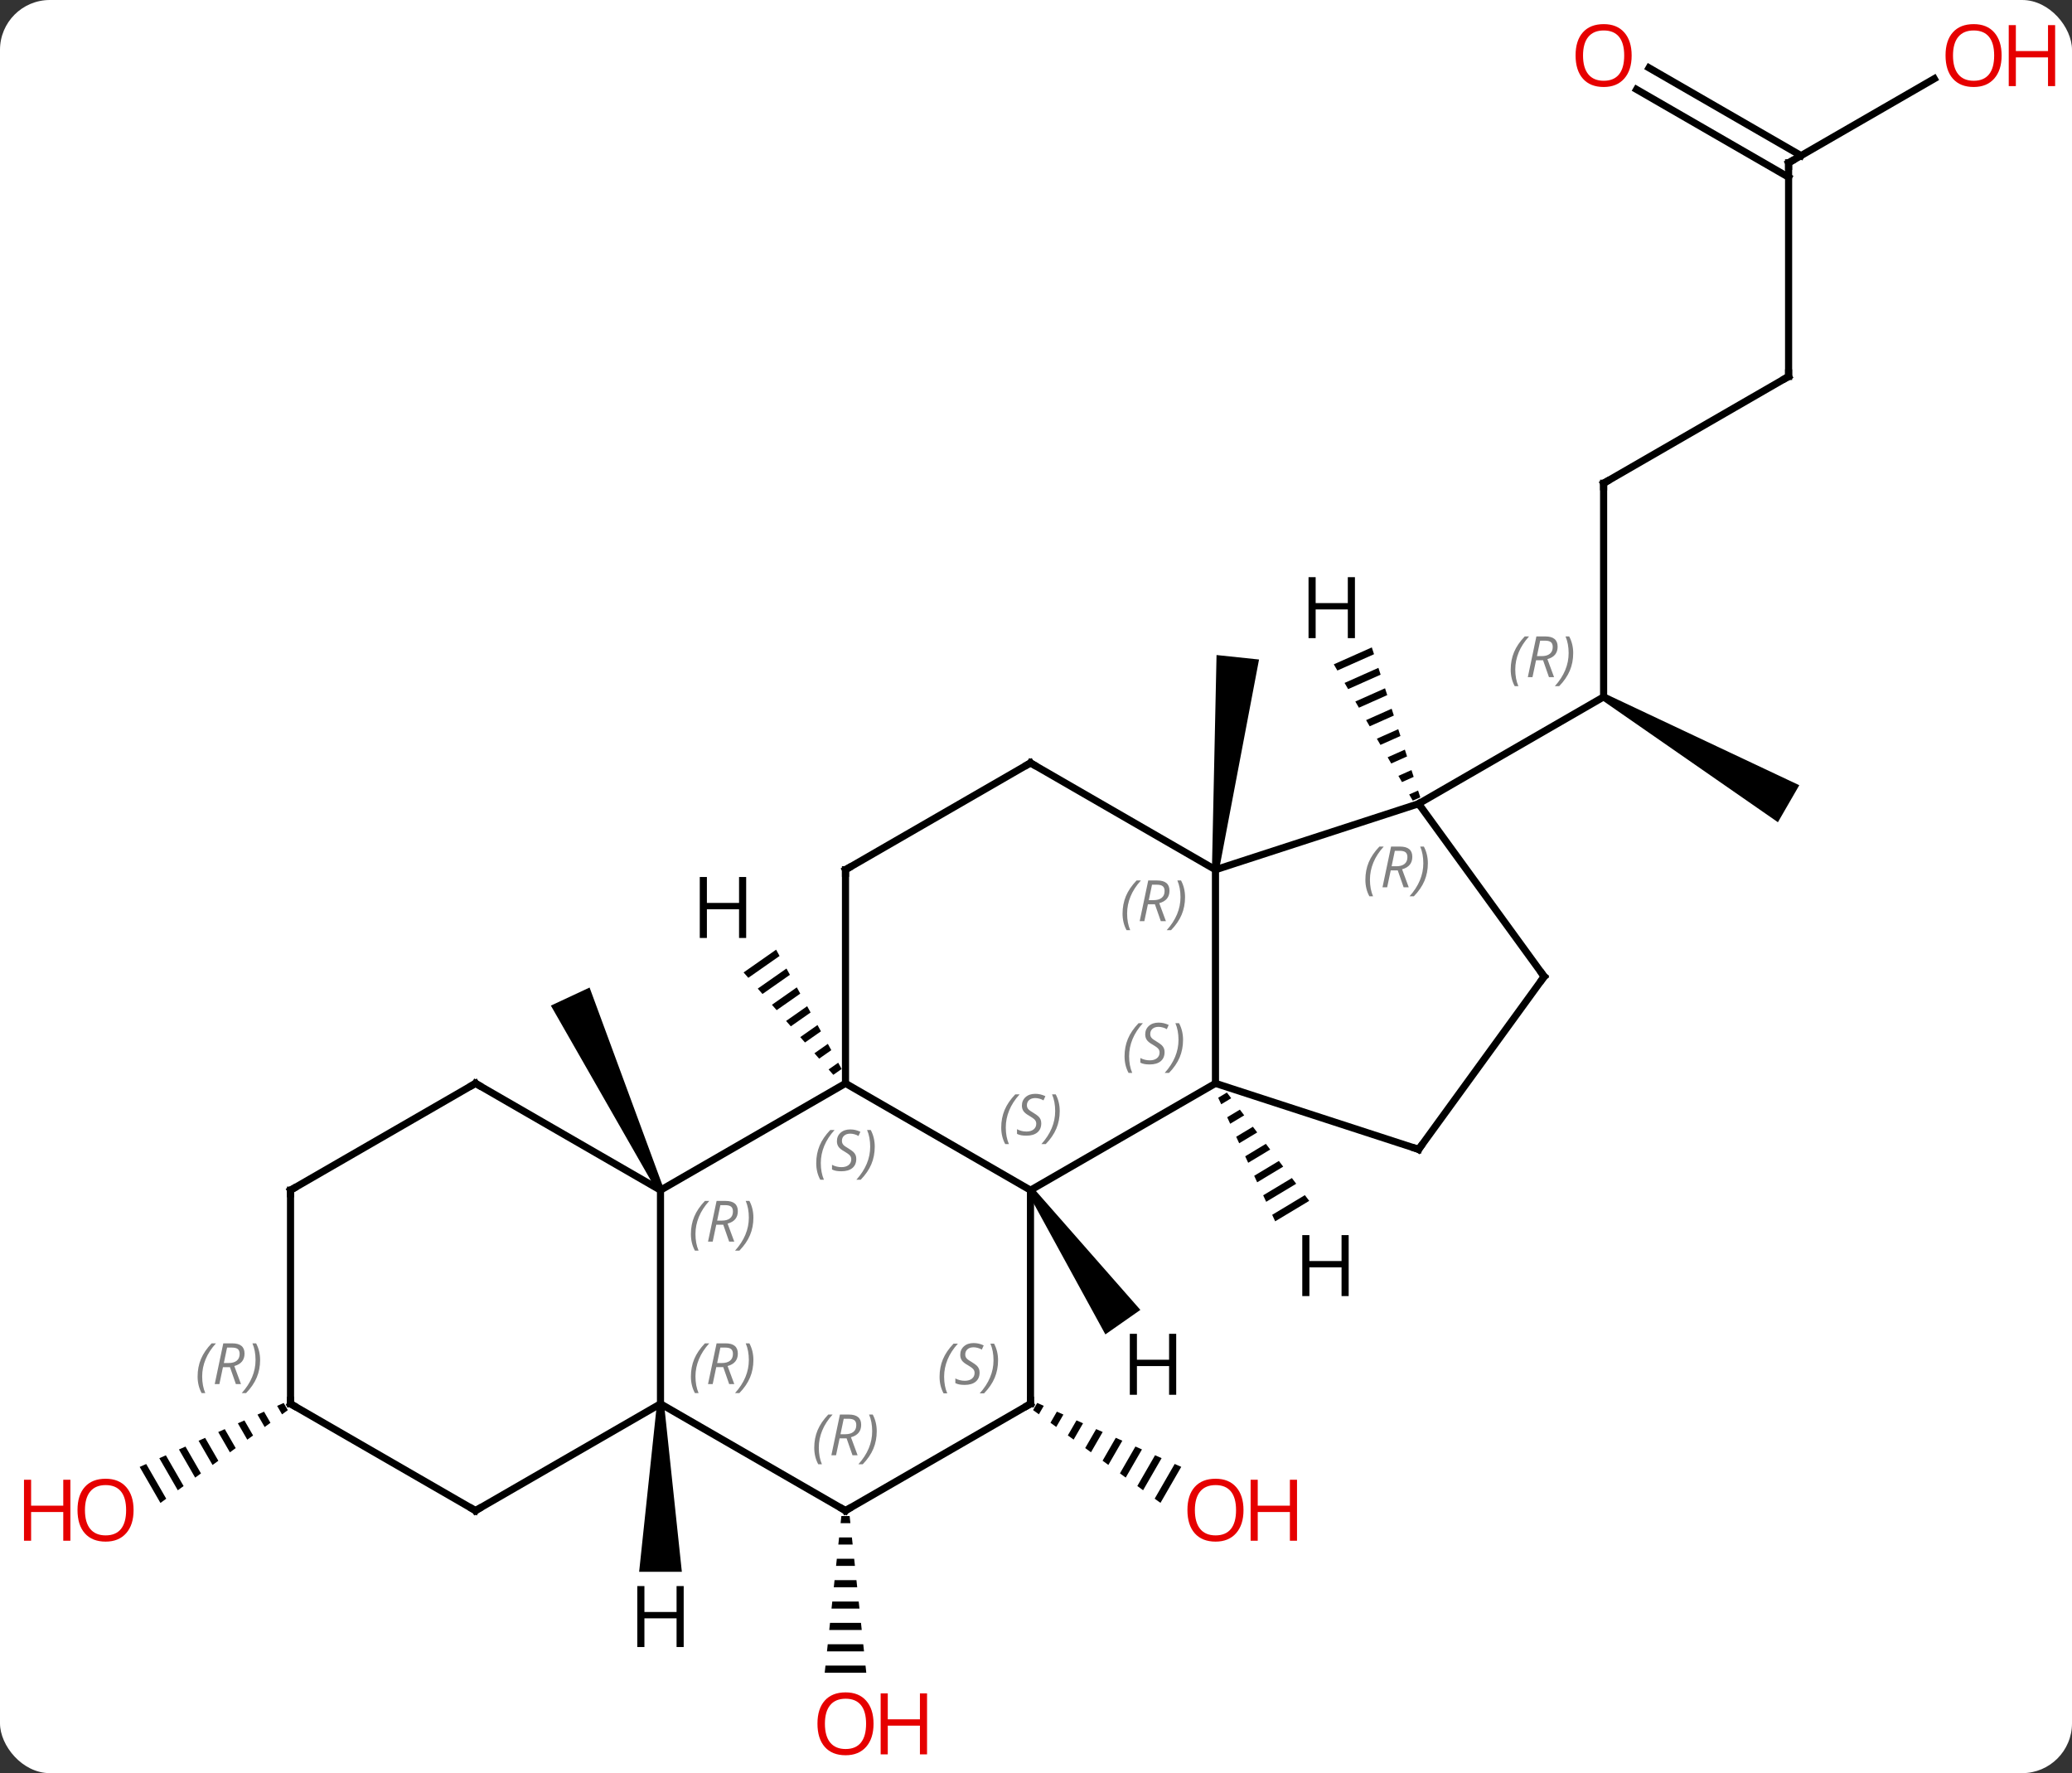 <svg width="291" viewBox="0 0 291 249" style="fill-opacity:1; color-rendering:auto; color-interpolation:auto; text-rendering:auto; stroke:black; stroke-linecap:square; stroke-miterlimit:10; shape-rendering:auto; stroke-opacity:1; fill:black; stroke-dasharray:none; font-weight:normal; stroke-width:1; font-family:'Open Sans'; font-style:normal; stroke-linejoin:miter; font-size:12; stroke-dashoffset:0; image-rendering:auto;" height="249" class="cas-substance-image" xmlns:xlink="http://www.w3.org/1999/xlink" xmlns="http://www.w3.org/2000/svg"><rect x="0" y="0" width="291" height="249" fill="#333333" stroke="none"/><svg class="cas-substance-single-component"><rect y="0" x="0" width="291" stroke="none" ry="7" rx="7" height="249" fill="white" class="cas-substance-group"/><svg y="0" x="0" width="291" viewBox="0 0 291 249" style="fill:black;" height="249" class="cas-substance-single-component-image"><svg><g><g transform="translate(146,125)" style="text-rendering:geometricPrecision; color-rendering:optimizeQuality; color-interpolation:linearRGB; stroke-linecap:butt; image-rendering:optimizeQuality;"><path style="stroke:none;" d="M-52.785 41.924 L-53.691 42.346 L-68.635 16.214 L-63.197 13.678 Z"/><path style="stroke:none;" d="M-0.328 72.011 L-0.908 73.017 L-0.908 73.017 L-0.095 73.61 L-0.095 73.61 L0.591 72.419 L0.591 72.419 L-0.328 72.011 ZM2.43 73.236 L1.531 74.794 L1.531 74.794 L2.345 75.386 L2.345 75.386 L3.35 73.644 L3.35 73.644 L2.43 73.236 ZM5.188 74.46 L3.971 76.571 L3.971 76.571 L4.784 77.163 L4.784 77.163 L6.108 74.868 L6.108 74.868 L5.188 74.46 ZM7.947 75.684 L6.41 78.348 L6.41 78.348 L7.223 78.94 L7.223 78.94 L8.866 76.092 L8.866 76.092 L7.947 75.684 ZM10.705 76.908 L8.85 80.125 L8.85 80.125 L9.663 80.717 L11.624 77.316 L11.624 77.316 L10.705 76.908 ZM13.463 78.132 L11.289 81.902 L11.289 81.902 L12.102 82.494 L12.102 82.494 L14.382 78.54 L14.382 78.54 L13.463 78.132 ZM16.221 79.356 L13.729 83.678 L13.729 83.678 L14.542 84.271 L14.542 84.271 L17.141 79.764 L17.141 79.764 L16.221 79.356 ZM18.979 80.58 L16.168 85.455 L16.168 85.455 L16.981 86.048 L16.981 86.048 L19.899 80.988 L19.899 80.988 L18.979 80.58 Z"/><path style="stroke:none;" d="M25.202 -2.813 L24.208 -2.917 L24.856 -33.014 L30.824 -32.386 Z"/><path style="stroke:none;" d="M-27.836 87.897 L-27.942 88.897 L-26.568 88.897 L-26.674 87.897 ZM-28.155 90.897 L-28.261 91.897 L-26.249 91.897 L-26.355 90.897 ZM-28.474 93.897 L-28.58 94.897 L-25.93 94.897 L-26.036 93.897 ZM-28.792 96.897 L-28.899 97.897 L-25.611 97.897 L-25.718 96.897 ZM-29.111 99.897 L-29.218 100.897 L-25.292 100.897 L-25.399 99.897 ZM-29.43 102.897 L-29.536 103.897 L-24.974 103.897 L-25.08 102.897 ZM-29.749 105.897 L-29.855 106.897 L-24.655 106.897 L-24.761 105.897 ZM-30.068 108.897 L-30.174 109.897 L-24.336 109.897 L-24.442 108.897 Z"/><line y2="-57.135" y1="-27.135" x2="79.218" x1="79.218" style="fill:none;"/><path style="stroke:none;" d="M78.968 -26.702 L79.468 -27.568 L106.698 -14.733 L103.698 -9.537 Z"/><line y2="-12.135" y1="-27.135" x2="53.238" x1="79.218" style="fill:none;"/><line y2="-72.135" y1="-57.135" x2="105.198" x1="79.218" style="fill:none;"/><line y2="-102.135" y1="-72.135" x2="105.198" x1="105.198" style="fill:none;"/><line y2="-113.946" y1="-102.135" x2="125.655" x1="105.198" style="fill:none;"/><line y2="-115.472" y1="-103.145" x2="85.598" x1="106.948" style="fill:none;"/><line y2="-112.441" y1="-100.114" x2="83.848" x1="105.198" style="fill:none;"/><path style="stroke:none;" d="M-106.159 72.018 L-107.078 72.426 L-107.078 72.426 L-106.391 73.618 L-106.391 73.618 L-105.577 73.026 L-106.159 72.018 ZM-108.917 73.242 L-109.836 73.65 L-109.836 73.65 L-108.83 75.395 L-108.017 74.803 L-108.017 74.803 L-108.917 73.242 ZM-111.675 74.467 L-112.594 74.875 L-111.27 77.171 L-110.457 76.579 L-110.457 76.579 L-111.675 74.467 ZM-114.433 75.691 L-115.352 76.099 L-113.71 78.948 L-113.71 78.948 L-112.896 78.356 L-112.896 78.356 L-114.433 75.691 ZM-117.191 76.916 L-118.11 77.324 L-118.11 77.324 L-116.149 80.725 L-116.149 80.725 L-115.336 80.132 L-117.191 76.916 ZM-119.949 78.14 L-120.868 78.548 L-120.868 78.548 L-118.589 82.501 L-118.589 82.501 L-117.776 81.909 L-119.949 78.14 ZM-122.707 79.365 L-123.626 79.773 L-121.029 84.278 L-121.029 84.278 L-120.215 83.685 L-122.707 79.365 ZM-125.465 80.589 L-126.384 80.997 L-126.384 80.997 L-123.468 86.054 L-123.468 86.054 L-122.655 85.462 L-122.655 85.462 L-125.465 80.589 Z"/><line y2="42.135" y1="27.135" x2="-1.275" x1="-27.255" style="fill:none;"/><line y2="42.135" y1="27.135" x2="-53.238" x1="-27.255" style="fill:none;"/><line y2="-2.865" y1="27.135" x2="-27.255" x1="-27.255" style="fill:none;"/><line y2="27.135" y1="42.135" x2="24.705" x1="-1.275" style="fill:none;"/><line y2="72.135" y1="42.135" x2="-1.275" x1="-1.275" style="fill:none;"/><line y2="72.135" y1="42.135" x2="-53.238" x1="-53.238" style="fill:none;"/><line y2="27.135" y1="42.135" x2="-79.218" x1="-53.238" style="fill:none;"/><line y2="-17.865" y1="-2.865" x2="-1.275" x1="-27.255" style="fill:none;"/><line y2="-2.865" y1="27.135" x2="24.705" x1="24.705" style="fill:none;"/><line y2="36.405" y1="27.135" x2="53.238" x1="24.705" style="fill:none;"/><line y2="87.135" y1="72.135" x2="-27.255" x1="-1.275" style="fill:none;"/><line y2="87.135" y1="72.135" x2="-27.255" x1="-53.238" style="fill:none;"/><line y2="87.135" y1="72.135" x2="-79.218" x1="-53.238" style="fill:none;"/><line y2="42.135" y1="27.135" x2="-105.198" x1="-79.218" style="fill:none;"/><line y2="-2.865" y1="-17.865" x2="24.705" x1="-1.275" style="fill:none;"/><line y2="-12.135" y1="-2.865" x2="53.238" x1="24.705" style="fill:none;"/><line y2="12.135" y1="36.405" x2="70.872" x1="53.238" style="fill:none;"/><line y2="72.135" y1="87.135" x2="-105.198" x1="-79.218" style="fill:none;"/><line y2="72.135" y1="42.135" x2="-105.198" x1="-105.198" style="fill:none;"/><line y2="12.135" y1="-12.135" x2="70.872" x1="53.238" style="fill:none;"/><path style="stroke:none;" d="M-37 8.362 L-41.566 11.557 L-40.903 12.314 L-36.515 9.244 L-37 8.362 ZM-35.546 11.008 L-39.577 13.827 L-38.913 14.584 L-35.062 11.889 L-35.546 11.008 ZM-34.093 13.653 L-37.587 16.098 L-37.587 16.098 L-36.924 16.855 L-33.609 14.535 L-34.093 13.653 ZM-32.64 16.299 L-35.598 18.368 L-35.598 18.368 L-34.934 19.125 L-32.156 17.181 L-32.156 17.181 L-32.64 16.299 ZM-31.187 18.945 L-33.608 20.639 L-32.945 21.395 L-30.702 19.826 L-30.702 19.826 L-31.187 18.945 ZM-29.734 21.59 L-31.619 22.909 L-31.619 22.909 L-30.956 23.666 L-29.249 22.472 L-29.249 22.472 L-29.734 21.59 ZM-28.28 24.236 L-29.629 25.18 L-28.966 25.936 L-28.966 25.936 L-27.796 25.118 L-27.796 25.118 L-28.28 24.236 Z"/><path style="stroke:none;" d="M-1.685 42.422 L-0.865 41.848 L14.158 58.946 L9.243 62.387 Z"/><path style="stroke:none;" d="M26.308 28.422 L25.089 29.155 L25.089 29.155 L25.511 30.069 L26.916 29.223 L26.916 29.223 L26.308 28.422 ZM28.134 30.824 L26.353 31.895 L26.353 31.895 L26.774 32.809 L26.774 32.809 L28.742 31.625 L28.742 31.625 L28.134 30.824 ZM29.959 33.226 L27.616 34.635 L27.616 34.635 L28.037 35.548 L28.037 35.548 L30.568 34.027 L29.959 33.226 ZM31.785 35.628 L28.88 37.375 L28.88 37.375 L29.301 38.288 L32.393 36.428 L31.785 35.628 ZM33.61 38.029 L30.143 40.115 L30.564 41.028 L30.564 41.028 L34.219 38.83 L34.219 38.83 L33.61 38.029 ZM35.436 40.431 L31.407 42.855 L31.828 43.768 L31.828 43.768 L36.044 41.232 L35.436 40.431 ZM37.261 42.833 L32.67 45.595 L33.091 46.508 L37.87 43.634 L37.261 42.833 Z"/><path style="stroke:none;" d="M-53.738 72.135 L-52.738 72.135 L-50.238 95.729 L-56.238 95.729 Z"/><path style="stroke:none;" d="M46.663 -34.086 L41.323 -31.709 L41.323 -31.709 L41.827 -30.839 L41.827 -30.839 L46.973 -33.129 L46.973 -33.129 L46.663 -34.086 ZM47.591 -31.215 L42.835 -29.098 L43.34 -28.228 L43.34 -28.228 L47.901 -30.258 L47.901 -30.258 L47.591 -31.215 ZM48.52 -28.344 L44.348 -26.488 L44.852 -25.617 L48.829 -27.387 L48.829 -27.387 L48.52 -28.344 ZM49.448 -25.474 L45.861 -23.877 L45.861 -23.877 L46.365 -23.007 L49.757 -24.517 L49.448 -25.474 ZM50.376 -22.603 L47.373 -21.266 L47.373 -21.266 L47.877 -20.396 L50.685 -21.646 L50.685 -21.646 L50.376 -22.603 ZM51.304 -19.732 L48.886 -18.655 L48.886 -18.655 L49.39 -17.785 L51.614 -18.775 L51.304 -19.732 ZM52.233 -16.861 L50.398 -16.045 L50.398 -16.045 L50.902 -15.174 L52.542 -15.904 L52.542 -15.904 L52.233 -16.861 ZM53.161 -13.99 L51.911 -13.434 L52.415 -12.564 L53.47 -13.033 L53.161 -13.99 Z"/></g><g transform="translate(146,125)" style="fill:rgb(230,0,0); text-rendering:geometricPrecision; color-rendering:optimizeQuality; image-rendering:optimizeQuality; font-family:'Open Sans'; stroke:rgb(230,0,0); color-interpolation:linearRGB;"><path style="stroke:none;" d="M28.642 87.065 Q28.642 89.127 27.603 90.307 Q26.564 91.487 24.721 91.487 Q22.83 91.487 21.799 90.323 Q20.767 89.158 20.767 87.049 Q20.767 84.955 21.799 83.807 Q22.83 82.658 24.721 82.658 Q26.58 82.658 27.611 83.83 Q28.642 85.002 28.642 87.065 ZM21.814 87.065 Q21.814 88.799 22.557 89.705 Q23.299 90.612 24.721 90.612 Q26.142 90.612 26.869 89.713 Q27.596 88.815 27.596 87.065 Q27.596 85.33 26.869 84.44 Q26.142 83.549 24.721 83.549 Q23.299 83.549 22.557 84.448 Q21.814 85.346 21.814 87.065 Z"/><path style="stroke:none;" d="M36.158 91.362 L35.158 91.362 L35.158 87.33 L30.642 87.33 L30.642 91.362 L29.642 91.362 L29.642 82.799 L30.642 82.799 L30.642 86.44 L35.158 86.44 L35.158 82.799 L36.158 82.799 L36.158 91.362 Z"/><path style="stroke:none;" d="M-23.317 117.065 Q-23.317 119.127 -24.357 120.307 Q-25.396 121.487 -27.239 121.487 Q-29.13 121.487 -30.161 120.323 Q-31.192 119.158 -31.192 117.049 Q-31.192 114.955 -30.161 113.807 Q-29.13 112.658 -27.239 112.658 Q-25.38 112.658 -24.349 113.83 Q-23.317 115.002 -23.317 117.065 ZM-30.146 117.065 Q-30.146 118.799 -29.403 119.705 Q-28.661 120.612 -27.239 120.612 Q-25.817 120.612 -25.091 119.713 Q-24.364 118.815 -24.364 117.065 Q-24.364 115.33 -25.091 114.44 Q-25.817 113.549 -27.239 113.549 Q-28.661 113.549 -29.403 114.448 Q-30.146 115.346 -30.146 117.065 Z"/><path style="stroke:none;" d="M-15.802 121.362 L-16.802 121.362 L-16.802 117.33 L-21.317 117.33 L-21.317 121.362 L-22.317 121.362 L-22.317 112.799 L-21.317 112.799 L-21.317 116.44 L-16.802 116.44 L-16.802 112.799 L-15.802 112.799 L-15.802 121.362 Z"/></g><g transform="translate(146,125)" style="font-size:8.4px; fill:gray; text-rendering:geometricPrecision; image-rendering:optimizeQuality; color-rendering:optimizeQuality; font-family:'Open Sans'; font-style:italic; stroke:gray; color-interpolation:linearRGB;"><path style="stroke:none;" d="M66.169 -30.971 Q66.169 -32.299 66.638 -33.424 Q67.107 -34.549 68.138 -35.627 L68.747 -35.627 Q67.778 -34.565 67.294 -33.393 Q66.81 -32.221 66.81 -30.987 Q66.81 -29.659 67.247 -28.643 L66.732 -28.643 Q66.169 -29.674 66.169 -30.971 ZM69.729 -32.283 L69.229 -29.909 L68.573 -29.909 L69.776 -35.627 L71.026 -35.627 Q72.76 -35.627 72.76 -34.19 Q72.76 -32.83 71.323 -32.44 L72.26 -29.909 L71.542 -29.909 L70.714 -32.283 L69.729 -32.283 ZM70.307 -35.033 Q69.917 -33.112 69.854 -32.862 L70.51 -32.862 Q71.26 -32.862 71.667 -33.19 Q72.073 -33.518 72.073 -34.143 Q72.073 -34.612 71.815 -34.823 Q71.557 -35.033 70.964 -35.033 L70.307 -35.033 ZM74.947 -33.283 Q74.947 -31.955 74.47 -30.823 Q73.993 -29.69 72.978 -28.643 L72.368 -28.643 Q74.306 -30.799 74.306 -33.283 Q74.306 -34.612 73.868 -35.627 L74.384 -35.627 Q74.947 -34.565 74.947 -33.283 Z"/></g><g transform="translate(146,125)" style="stroke-linecap:butt; font-size:8.4px; text-rendering:geometricPrecision; image-rendering:optimizeQuality; color-rendering:optimizeQuality; font-family:'Open Sans'; font-style:italic; color-interpolation:linearRGB; stroke-miterlimit:5;"><path style="fill:none;" d="M79.218 -56.635 L79.218 -57.135 L79.651 -57.385"/><path style="fill:none;" d="M104.765 -71.885 L105.198 -72.135 L105.198 -72.635"/><path style="fill:none;" d="M105.198 -101.635 L105.198 -102.135 L105.631 -102.385"/></g><g transform="translate(146,125)" style="stroke-linecap:butt; fill:rgb(230,0,0); text-rendering:geometricPrecision; color-rendering:optimizeQuality; image-rendering:optimizeQuality; font-family:'Open Sans'; stroke:rgb(230,0,0); color-interpolation:linearRGB; stroke-miterlimit:5;"><path style="stroke:none;" d="M135.115 -117.205 Q135.115 -115.143 134.076 -113.963 Q133.037 -112.783 131.194 -112.783 Q129.303 -112.783 128.272 -113.948 Q127.24 -115.112 127.24 -117.221 Q127.24 -119.315 128.272 -120.463 Q129.303 -121.612 131.194 -121.612 Q133.053 -121.612 134.084 -120.44 Q135.115 -119.268 135.115 -117.205 ZM128.287 -117.205 Q128.287 -115.471 129.03 -114.565 Q129.772 -113.658 131.194 -113.658 Q132.615 -113.658 133.342 -114.557 Q134.069 -115.455 134.069 -117.205 Q134.069 -118.94 133.342 -119.83 Q132.615 -120.721 131.194 -120.721 Q129.772 -120.721 129.03 -119.823 Q128.287 -118.924 128.287 -117.205 Z"/><path style="stroke:none;" d="M142.631 -112.908 L141.631 -112.908 L141.631 -116.94 L137.115 -116.94 L137.115 -112.908 L136.115 -112.908 L136.115 -121.471 L137.115 -121.471 L137.115 -117.83 L141.631 -117.83 L141.631 -121.471 L142.631 -121.471 L142.631 -112.908 Z"/><path style="stroke:none;" d="M83.156 -117.205 Q83.156 -115.143 82.116 -113.963 Q81.077 -112.783 79.234 -112.783 Q77.343 -112.783 76.312 -113.948 Q75.281 -115.112 75.281 -117.221 Q75.281 -119.315 76.312 -120.463 Q77.343 -121.612 79.234 -121.612 Q81.093 -121.612 82.124 -120.44 Q83.156 -119.268 83.156 -117.205 ZM76.327 -117.205 Q76.327 -115.471 77.07 -114.565 Q77.812 -113.658 79.234 -113.658 Q80.656 -113.658 81.382 -114.557 Q82.109 -115.455 82.109 -117.205 Q82.109 -118.94 81.382 -119.83 Q80.656 -120.721 79.234 -120.721 Q77.812 -120.721 77.07 -119.823 Q76.327 -118.924 76.327 -117.205 Z"/><path style="stroke:none;" d="M-127.24 87.065 Q-127.24 89.127 -128.28 90.307 Q-129.319 91.487 -131.162 91.487 Q-133.053 91.487 -134.084 90.323 Q-135.115 89.158 -135.115 87.049 Q-135.115 84.955 -134.084 83.807 Q-133.053 82.658 -131.162 82.658 Q-129.303 82.658 -128.272 83.83 Q-127.24 85.002 -127.24 87.065 ZM-134.069 87.065 Q-134.069 88.799 -133.326 89.705 Q-132.584 90.612 -131.162 90.612 Q-129.74 90.612 -129.014 89.713 Q-128.287 88.815 -128.287 87.065 Q-128.287 85.33 -129.014 84.44 Q-129.74 83.549 -131.162 83.549 Q-132.584 83.549 -133.326 84.448 Q-134.069 85.346 -134.069 87.065 Z"/><path style="stroke:none;" d="M-136.115 91.362 L-137.115 91.362 L-137.115 87.33 L-141.631 87.33 L-141.631 91.362 L-142.631 91.362 L-142.631 82.799 L-141.631 82.799 L-141.631 86.44 L-137.115 86.44 L-137.115 82.799 L-136.115 82.799 L-136.115 91.362 Z"/></g><g transform="translate(146,125)" style="stroke-linecap:butt; font-size:8.4px; fill:gray; text-rendering:geometricPrecision; image-rendering:optimizeQuality; color-rendering:optimizeQuality; font-family:'Open Sans'; font-style:italic; stroke:gray; color-interpolation:linearRGB; stroke-miterlimit:5;"><path style="stroke:none;" d="M-31.364 38.338 Q-31.364 37.01 -30.895 35.885 Q-30.426 34.76 -29.395 33.682 L-28.786 33.682 Q-29.754 34.744 -30.239 35.916 Q-30.723 37.088 -30.723 38.322 Q-30.723 39.651 -30.286 40.666 L-30.801 40.666 Q-31.364 39.635 -31.364 38.338 ZM-25.741 37.744 Q-25.741 38.572 -26.288 39.026 Q-26.835 39.479 -27.835 39.479 Q-28.241 39.479 -28.554 39.424 Q-28.866 39.369 -29.148 39.229 L-29.148 38.572 Q-28.523 38.901 -27.819 38.901 Q-27.194 38.901 -26.819 38.604 Q-26.444 38.307 -26.444 37.791 Q-26.444 37.479 -26.648 37.252 Q-26.851 37.026 -27.413 36.697 Q-28.007 36.369 -28.233 36.041 Q-28.46 35.713 -28.46 35.26 Q-28.46 34.526 -27.944 34.065 Q-27.429 33.604 -26.585 33.604 Q-26.21 33.604 -25.874 33.682 Q-25.538 33.76 -25.163 33.932 L-25.429 34.526 Q-25.679 34.369 -25.999 34.283 Q-26.319 34.197 -26.585 34.197 Q-27.116 34.197 -27.436 34.471 Q-27.757 34.744 -27.757 35.213 Q-27.757 35.416 -27.686 35.565 Q-27.616 35.713 -27.476 35.846 Q-27.335 35.979 -26.913 36.229 Q-26.351 36.572 -26.148 36.768 Q-25.944 36.963 -25.843 37.197 Q-25.741 37.432 -25.741 37.744 ZM-23.147 36.026 Q-23.147 37.354 -23.623 38.487 Q-24.1 39.619 -25.116 40.666 L-25.725 40.666 Q-23.787 38.51 -23.787 36.026 Q-23.787 34.697 -24.225 33.682 L-23.709 33.682 Q-23.147 34.744 -23.147 36.026 Z"/><path style="stroke:none;" d="M-5.383 33.338 Q-5.383 32.01 -4.915 30.885 Q-4.446 29.76 -3.415 28.682 L-2.805 28.682 Q-3.774 29.744 -4.258 30.916 Q-4.743 32.088 -4.743 33.322 Q-4.743 34.651 -4.305 35.666 L-4.821 35.666 Q-5.383 34.635 -5.383 33.338 ZM0.239 32.744 Q0.239 33.572 -0.308 34.026 Q-0.855 34.479 -1.855 34.479 Q-2.261 34.479 -2.574 34.424 Q-2.886 34.369 -3.167 34.229 L-3.167 33.572 Q-2.542 33.901 -1.839 33.901 Q-1.214 33.901 -0.839 33.604 Q-0.464 33.307 -0.464 32.791 Q-0.464 32.479 -0.667 32.252 Q-0.87 32.026 -1.433 31.698 Q-2.027 31.369 -2.253 31.041 Q-2.48 30.713 -2.48 30.26 Q-2.48 29.526 -1.964 29.065 Q-1.448 28.604 -0.605 28.604 Q-0.23 28.604 0.106 28.682 Q0.442 28.76 0.817 28.932 L0.551 29.526 Q0.301 29.369 -0.019 29.283 Q-0.339 29.198 -0.605 29.198 Q-1.136 29.198 -1.456 29.471 Q-1.777 29.744 -1.777 30.213 Q-1.777 30.416 -1.706 30.565 Q-1.636 30.713 -1.495 30.846 Q-1.355 30.979 -0.933 31.229 Q-0.37 31.573 -0.167 31.768 Q0.036 31.963 0.138 32.197 Q0.239 32.432 0.239 32.744 ZM2.833 31.026 Q2.833 32.354 2.357 33.487 Q1.88 34.619 0.865 35.666 L0.255 35.666 Q2.193 33.51 2.193 31.026 Q2.193 29.698 1.755 28.682 L2.271 28.682 Q2.833 29.744 2.833 31.026 Z"/><path style="stroke:none;" d="M-48.967 48.299 Q-48.967 46.971 -48.498 45.846 Q-48.029 44.721 -46.998 43.643 L-46.388 43.643 Q-47.357 44.706 -47.842 45.877 Q-48.326 47.049 -48.326 48.284 Q-48.326 49.612 -47.888 50.627 L-48.404 50.627 Q-48.967 49.596 -48.967 48.299 ZM-45.406 46.987 L-45.906 49.362 L-46.563 49.362 L-45.359 43.643 L-44.109 43.643 Q-42.375 43.643 -42.375 45.081 Q-42.375 46.44 -43.813 46.831 L-42.875 49.362 L-43.594 49.362 L-44.422 46.987 L-45.406 46.987 ZM-44.828 44.237 Q-45.219 46.159 -45.281 46.409 L-44.625 46.409 Q-43.875 46.409 -43.469 46.081 Q-43.063 45.752 -43.063 45.127 Q-43.063 44.659 -43.321 44.448 Q-43.578 44.237 -44.172 44.237 L-44.828 44.237 ZM-40.189 45.987 Q-40.189 47.315 -40.666 48.448 Q-41.142 49.581 -42.158 50.627 L-42.767 50.627 Q-40.83 48.471 -40.83 45.987 Q-40.83 44.659 -41.267 43.643 L-40.752 43.643 Q-40.189 44.706 -40.189 45.987 Z"/><path style="fill:none; stroke:black;" d="M-27.255 -2.365 L-27.255 -2.865 L-26.822 -3.115"/><path style="stroke:none;" d="M11.936 23.338 Q11.936 22.01 12.405 20.885 Q12.874 19.76 13.905 18.682 L14.514 18.682 Q13.546 19.744 13.061 20.916 Q12.577 22.088 12.577 23.323 Q12.577 24.651 13.014 25.666 L12.499 25.666 Q11.936 24.635 11.936 23.338 ZM17.559 22.744 Q17.559 23.573 17.012 24.026 Q16.465 24.479 15.465 24.479 Q15.059 24.479 14.746 24.424 Q14.434 24.369 14.152 24.229 L14.152 23.573 Q14.777 23.901 15.481 23.901 Q16.106 23.901 16.481 23.604 Q16.856 23.307 16.856 22.791 Q16.856 22.479 16.652 22.252 Q16.449 22.026 15.887 21.698 Q15.293 21.369 15.067 21.041 Q14.84 20.713 14.84 20.26 Q14.84 19.526 15.356 19.065 Q15.871 18.604 16.715 18.604 Q17.09 18.604 17.426 18.682 Q17.762 18.76 18.137 18.932 L17.871 19.526 Q17.621 19.369 17.301 19.284 Q16.981 19.198 16.715 19.198 Q16.184 19.198 15.863 19.471 Q15.543 19.744 15.543 20.213 Q15.543 20.416 15.613 20.565 Q15.684 20.713 15.824 20.846 Q15.965 20.979 16.387 21.229 Q16.949 21.573 17.152 21.768 Q17.356 21.963 17.457 22.198 Q17.559 22.432 17.559 22.744 ZM20.153 21.026 Q20.153 22.354 19.677 23.487 Q19.2 24.619 18.184 25.666 L17.575 25.666 Q19.513 23.51 19.513 21.026 Q19.513 19.698 19.075 18.682 L19.591 18.682 Q20.153 19.744 20.153 21.026 Z"/><path style="fill:none; stroke:black;" d="M-1.275 71.635 L-1.275 72.135 L-1.708 72.385"/><path style="stroke:none;" d="M-14.044 68.338 Q-14.044 67.01 -13.575 65.885 Q-13.106 64.76 -12.075 63.682 L-11.466 63.682 Q-12.434 64.744 -12.919 65.916 Q-13.403 67.088 -13.403 68.322 Q-13.403 69.65 -12.966 70.666 L-13.481 70.666 Q-14.044 69.635 -14.044 68.338 ZM-8.421 67.744 Q-8.421 68.572 -8.968 69.025 Q-9.515 69.479 -10.515 69.479 Q-10.921 69.479 -11.234 69.424 Q-11.546 69.369 -11.827 69.229 L-11.827 68.572 Q-11.202 68.9 -10.499 68.9 Q-9.874 68.9 -9.499 68.604 Q-9.124 68.307 -9.124 67.791 Q-9.124 67.479 -9.327 67.252 Q-9.53 67.025 -10.093 66.697 Q-10.687 66.369 -10.913 66.041 Q-11.14 65.713 -11.14 65.26 Q-11.14 64.525 -10.624 64.065 Q-10.109 63.604 -9.265 63.604 Q-8.89 63.604 -8.554 63.682 Q-8.218 63.76 -7.843 63.932 L-8.109 64.525 Q-8.359 64.369 -8.679 64.283 Q-8.999 64.197 -9.265 64.197 Q-9.796 64.197 -10.117 64.471 Q-10.437 64.744 -10.437 65.213 Q-10.437 65.416 -10.367 65.565 Q-10.296 65.713 -10.155 65.846 Q-10.015 65.979 -9.593 66.229 Q-9.03 66.572 -8.827 66.768 Q-8.624 66.963 -8.523 67.197 Q-8.421 67.432 -8.421 67.744 ZM-5.827 66.025 Q-5.827 67.354 -6.303 68.487 Q-6.78 69.619 -7.795 70.666 L-8.405 70.666 Q-6.467 68.51 -6.467 66.025 Q-6.467 64.697 -6.905 63.682 L-6.389 63.682 Q-5.827 64.744 -5.827 66.025 Z"/><path style="stroke:none;" d="M-48.967 68.299 Q-48.967 66.971 -48.498 65.846 Q-48.029 64.721 -46.998 63.643 L-46.388 63.643 Q-47.357 64.705 -47.842 65.877 Q-48.326 67.049 -48.326 68.283 Q-48.326 69.611 -47.888 70.627 L-48.404 70.627 Q-48.967 69.596 -48.967 68.299 ZM-45.406 66.986 L-45.906 69.361 L-46.563 69.361 L-45.359 63.643 L-44.109 63.643 Q-42.375 63.643 -42.375 65.08 Q-42.375 66.439 -43.813 66.83 L-42.875 69.361 L-43.594 69.361 L-44.422 66.986 L-45.406 66.986 ZM-44.828 64.236 Q-45.219 66.158 -45.281 66.408 L-44.625 66.408 Q-43.875 66.408 -43.469 66.08 Q-43.063 65.752 -43.063 65.127 Q-43.063 64.658 -43.321 64.447 Q-43.578 64.236 -44.172 64.236 L-44.828 64.236 ZM-40.189 65.986 Q-40.189 67.314 -40.666 68.447 Q-41.142 69.58 -42.158 70.627 L-42.767 70.627 Q-40.83 68.471 -40.83 65.986 Q-40.83 64.658 -41.267 63.643 L-40.752 63.643 Q-40.189 64.705 -40.189 65.986 Z"/><path style="fill:none; stroke:black;" d="M-78.785 27.385 L-79.218 27.135 L-79.651 27.385"/><path style="fill:none; stroke:black;" d="M-1.708 -17.615 L-1.275 -17.865 L-0.842 -17.615"/><path style="stroke:none;" d="M11.656 3.299 Q11.656 1.971 12.125 0.846 Q12.594 -0.279 13.625 -1.357 L14.234 -1.357 Q13.265 -0.295 12.781 0.877 Q12.297 2.049 12.297 3.283 Q12.297 4.612 12.734 5.627 L12.219 5.627 Q11.656 4.596 11.656 3.299 ZM15.216 1.986 L14.716 4.362 L14.06 4.362 L15.263 -1.357 L16.513 -1.357 Q18.247 -1.357 18.247 0.08 Q18.247 1.44 16.81 1.83 L17.747 4.362 L17.029 4.362 L16.201 1.986 L15.216 1.986 ZM15.794 -0.763 Q15.404 1.158 15.341 1.408 L15.997 1.408 Q16.747 1.408 17.154 1.08 Q17.56 0.752 17.56 0.127 Q17.56 -0.342 17.302 -0.553 Q17.044 -0.763 16.451 -0.763 L15.794 -0.763 ZM20.433 0.987 Q20.433 2.315 19.957 3.447 Q19.48 4.58 18.465 5.627 L17.855 5.627 Q19.793 3.471 19.793 0.987 Q19.793 -0.342 19.355 -1.357 L19.871 -1.357 Q20.433 -0.295 20.433 0.987 Z"/><path style="fill:none; stroke:black;" d="M52.763 36.251 L53.238 36.405 L53.532 36.001"/><path style="fill:none; stroke:black;" d="M-26.822 86.885 L-27.255 87.135 L-27.688 86.885"/><path style="stroke:none;" d="M-31.644 78.299 Q-31.644 76.971 -31.175 75.846 Q-30.706 74.721 -29.675 73.643 L-29.066 73.643 Q-30.035 74.705 -30.519 75.877 Q-31.003 77.049 -31.003 78.283 Q-31.003 79.612 -30.566 80.627 L-31.081 80.627 Q-31.644 79.596 -31.644 78.299 ZM-28.084 76.987 L-28.584 79.362 L-29.24 79.362 L-28.037 73.643 L-26.787 73.643 Q-25.053 73.643 -25.053 75.08 Q-25.053 76.44 -26.49 76.83 L-25.553 79.362 L-26.271 79.362 L-27.099 76.987 L-28.084 76.987 ZM-27.506 74.237 Q-27.896 76.158 -27.959 76.408 L-27.303 76.408 Q-26.553 76.408 -26.146 76.08 Q-25.74 75.752 -25.74 75.127 Q-25.74 74.658 -25.998 74.448 Q-26.256 74.237 -26.849 74.237 L-27.506 74.237 ZM-22.867 75.987 Q-22.867 77.315 -23.343 78.448 Q-23.82 79.58 -24.835 80.627 L-25.445 80.627 Q-23.507 78.471 -23.507 75.987 Q-23.507 74.658 -23.945 73.643 L-23.429 73.643 Q-22.867 74.705 -22.867 75.987 Z"/><path style="fill:none; stroke:black;" d="M-78.785 86.885 L-79.218 87.135 L-79.651 86.885"/><path style="fill:none; stroke:black;" d="M-104.765 41.885 L-105.198 42.135 L-105.198 42.635"/><path style="stroke:none;" d="M45.759 -1.46 Q45.759 -2.788 46.228 -3.913 Q46.697 -5.038 47.728 -6.117 L48.337 -6.117 Q47.368 -5.054 46.884 -3.882 Q46.4 -2.71 46.4 -1.476 Q46.4 -0.148 46.837 0.868 L46.322 0.868 Q45.759 -0.164 45.759 -1.46 ZM49.319 -2.773 L48.819 -0.398 L48.163 -0.398 L49.366 -6.117 L50.616 -6.117 Q52.35 -6.117 52.35 -4.679 Q52.35 -3.32 50.913 -2.929 L51.85 -0.398 L51.132 -0.398 L50.304 -2.773 L49.319 -2.773 ZM49.897 -5.523 Q49.507 -3.601 49.444 -3.351 L50.1 -3.351 Q50.85 -3.351 51.257 -3.679 Q51.663 -4.007 51.663 -4.632 Q51.663 -5.101 51.405 -5.312 Q51.147 -5.523 50.554 -5.523 L49.897 -5.523 ZM54.536 -3.773 Q54.536 -2.445 54.06 -1.312 Q53.583 -0.179 52.568 0.868 L51.958 0.868 Q53.896 -1.288 53.896 -3.773 Q53.896 -5.101 53.458 -6.117 L53.974 -6.117 Q54.536 -5.054 54.536 -3.773 Z"/><path style="fill:none; stroke:black;" d="M70.578 12.54 L70.872 12.135 L70.578 11.73"/><path style="fill:none; stroke:black;" d="M-104.765 72.385 L-105.198 72.135 L-105.198 71.635"/><path style="stroke:none;" d="M-118.247 68.299 Q-118.247 66.971 -117.778 65.846 Q-117.309 64.721 -116.278 63.643 L-115.669 63.643 Q-116.638 64.705 -117.122 65.877 Q-117.606 67.049 -117.606 68.283 Q-117.606 69.612 -117.169 70.627 L-117.684 70.627 Q-118.247 69.596 -118.247 68.299 ZM-114.687 66.987 L-115.187 69.362 L-115.843 69.362 L-114.64 63.643 L-113.39 63.643 Q-111.656 63.643 -111.656 65.08 Q-111.656 66.44 -113.093 66.83 L-112.156 69.362 L-112.874 69.362 L-113.702 66.987 L-114.687 66.987 ZM-114.109 64.237 Q-114.499 66.158 -114.562 66.408 L-113.906 66.408 Q-113.156 66.408 -112.749 66.08 Q-112.343 65.752 -112.343 65.127 Q-112.343 64.658 -112.601 64.447 Q-112.859 64.237 -113.452 64.237 L-114.109 64.237 ZM-109.469 65.987 Q-109.469 67.315 -109.946 68.447 Q-110.423 69.58 -111.438 70.627 L-112.048 70.627 Q-110.11 68.471 -110.11 65.987 Q-110.11 64.658 -110.548 63.643 L-110.032 63.643 Q-109.469 64.705 -109.469 65.987 Z"/></g><g transform="translate(146,125)" style="stroke-linecap:butt; text-rendering:geometricPrecision; color-rendering:optimizeQuality; image-rendering:optimizeQuality; font-family:'Open Sans'; color-interpolation:linearRGB; stroke-miterlimit:5;"><path style="stroke:none;" d="M-41.205 6.718 L-42.205 6.718 L-42.205 2.687 L-46.721 2.687 L-46.721 6.718 L-47.721 6.718 L-47.721 -1.844 L-46.721 -1.844 L-46.721 1.796 L-42.205 1.796 L-42.205 -1.844 L-41.205 -1.844 L-41.205 6.718 Z"/><path style="stroke:none;" d="M19.191 70.867 L18.191 70.867 L18.191 66.836 L13.675 66.836 L13.675 70.867 L12.675 70.867 L12.675 62.305 L13.675 62.305 L13.675 65.945 L18.191 65.945 L18.191 62.305 L19.191 62.305 L19.191 70.867 Z"/><path style="stroke:none;" d="M43.413 57.007 L42.413 57.007 L42.413 52.976 L37.897 52.976 L37.897 57.007 L36.897 57.007 L36.897 48.445 L37.897 48.445 L37.897 52.085 L42.413 52.085 L42.413 48.445 L43.413 48.445 L43.413 57.007 Z"/><path style="stroke:none;" d="M-49.98 106.291 L-50.98 106.291 L-50.98 102.26 L-55.496 102.26 L-55.496 106.291 L-56.496 106.291 L-56.496 97.729 L-55.496 97.729 L-55.496 101.369 L-50.98 101.369 L-50.98 97.729 L-49.98 97.729 L-49.98 106.291 Z"/><path style="stroke:none;" d="M44.292 -35.387 L43.292 -35.387 L43.292 -39.418 L38.776 -39.418 L38.776 -35.387 L37.776 -35.387 L37.776 -43.949 L38.776 -43.949 L38.776 -40.309 L43.292 -40.309 L43.292 -43.949 L44.292 -43.949 L44.292 -35.387 Z"/></g></g></svg></svg></svg></svg>